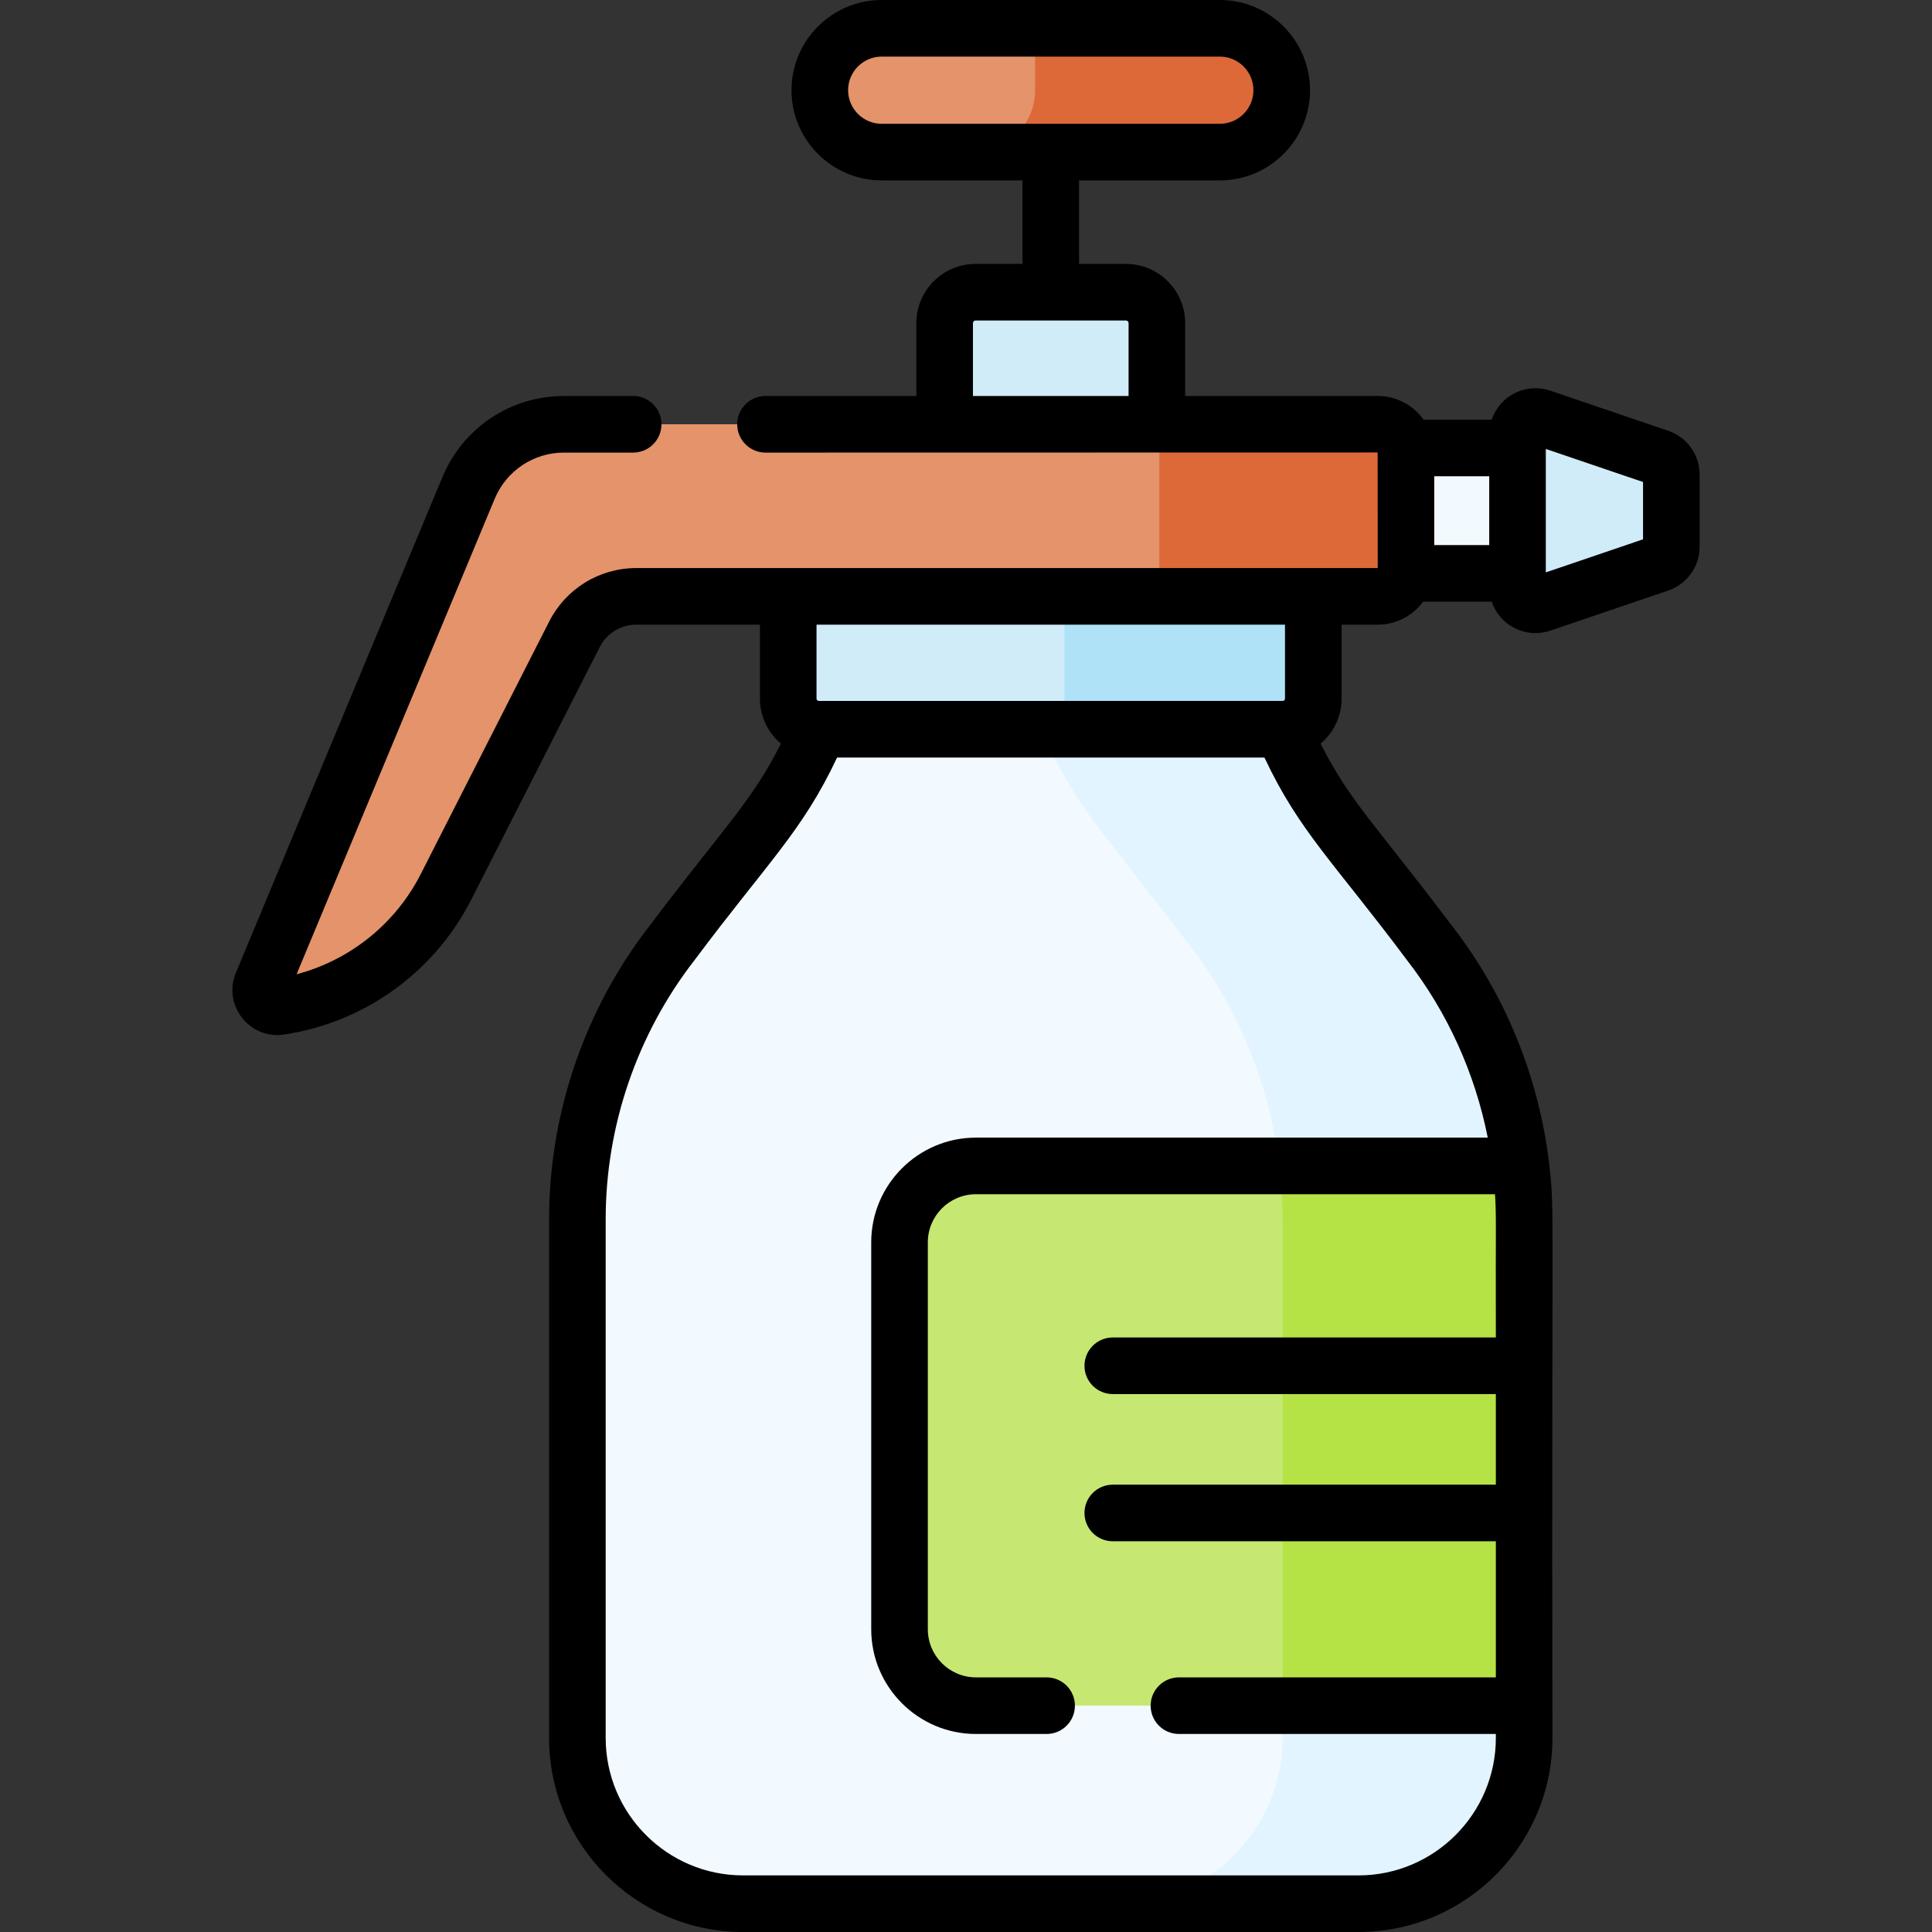 <svg id="Capa_1" enable-background="new 0 0 512 512" height="512" viewBox="0 0 512 512" width="512" xmlns="http://www.w3.org/2000/svg"><rect x="0" y="0" width="512" height="512" fill="#333333" stroke="none"/><g><g><path d="m338.389 118.715h81.581v33.231h-81.581z" fill="#f2f9ff"/><g><g><g><g><g><path d="m306.585 164.152h-56.245v-78.521c0-4.526 3.669-8.194 8.194-8.194h39.856c4.526 0 8.194 3.669 8.194 8.194v78.521z" fill="#d1ecf9"/></g><path d="m330.495 146.776h-104.065c0 26.472-8.809 52.192-25.038 73.106l-23.342 30.079c-16.23 20.914-25.038 46.633-25.038 73.106v137.51c0 24.258 19.665 43.924 43.924 43.924h163.056c24.258 0 43.924-19.665 43.924-43.924v-137.51c0-26.472-8.809-52.192-25.038-73.106l-23.342-30.079c-16.232-20.914-25.041-46.634-25.041-73.106z" fill="#f2f9ff"/><path d="m378.876 249.961-23.342-30.079c-16.23-20.914-25.038-46.633-25.038-73.106h-64.004c0 26.472 8.809 52.192 25.038 73.106l23.342 30.079c16.23 20.914 25.039 46.633 25.039 73.106v137.51c0 24.258-19.665 43.923-43.924 43.923h64.004c24.258 0 43.924-19.665 43.924-43.923v-137.51c-.001-26.473-8.809-52.193-25.039-73.106z" fill="#e2f4ff"/></g><path d="m323.264 40.309h-89.602c-9.06 0-16.404-7.344-16.404-16.404 0-9.06 7.344-16.404 16.404-16.404h89.602c9.06 0 16.404 7.344 16.404 16.404 0 9.059-7.344 16.404-16.404 16.404z" fill="#e4936b"/><path d="m323.264 7.5h-48.946v16.404c0 9.06-7.344 16.404-16.404 16.404h65.35c9.06 0 16.404-7.344 16.404-16.404s-7.344-16.404-16.404-16.404z" fill="#dd6938"/></g><path d="m339.919 193.256h-122.913c-4.484 0-8.119-3.635-8.119-8.119v-37.914c0-4.484 3.635-8.119 8.119-8.119h122.913c4.484 0 8.119 3.635 8.119 8.119v37.914c0 4.484-3.635 8.119-8.119 8.119z" fill="#d1ecf9"/><path d="m339.919 139.104h-65.952c4.484 0 8.119 3.635 8.119 8.119v37.914c0 4.484-3.635 8.119-8.119 8.119h65.952c4.484 0 8.119-3.635 8.119-8.119v-37.914c0-4.484-3.635-8.119-8.119-8.119z" fill="#afe2f7"/></g><path d="m258.637 452.02h145.278v-128.954c0-4.727-.293-9.428-.847-14.083h-144.431c-11.187 0-20.255 9.068-20.255 20.255v102.528c0 11.186 9.068 20.254 20.255 20.254z" fill="#c6e873"/><path d="m403.914 452.02v-128.954c0-4.727-.293-9.428-.847-14.083h-64.004c.554 4.656.847 9.357.847 14.083v128.954z" fill="#b5e245"/><g><g><path d="m439.695 149.394-31.251 10.63c-3.085 1.049-6.287-1.244-6.287-4.502v-40.383c0-3.258 3.202-5.552 6.287-4.502l31.251 10.63c1.928.656 3.224 2.466 3.224 4.502v19.123c0 2.036-1.296 3.847-3.224 4.502z" fill="#d1ecf9"/></g><g><path d="m365.117 112.441h-215.655c-11.056 0-21.027 6.647-25.279 16.852l-54.748 131.385c-1.323 3.174 1.328 6.576 4.729 6.069 18.937-2.821 35.338-14.631 44.018-31.697l34.038-66.924c3.148-6.189 9.503-10.087 16.447-10.087h196.45c4.124 0 7.468-3.344 7.468-7.468v-30.664c0-4.123-3.343-7.466-7.468-7.466z" fill="#e4936b"/></g><g><path d="m365.117 112.441h-65.35c4.124 0 7.468 3.343 7.468 7.468v30.664c0 4.125-3.343 7.468-7.468 7.468h65.35c4.124 0 7.468-3.344 7.468-7.468v-30.664c0-4.125-3.343-7.468-7.468-7.468z" fill="#dd6938"/></g></g></g></g><path d="m442.111 114.167-31.252-10.631c-6.329-2.156-13.322 1.156-15.536 7.679h-18.044c-2.718-3.791-7.15-6.274-12.16-6.274h-51.032v-19.309c0-8.654-7.041-15.694-15.694-15.694h-12.428v-22.129h37.301c13.181 0 23.904-10.724 23.904-23.904s-10.725-23.905-23.906-23.905h-89.603c-13.181 0-23.904 10.724-23.904 23.904s10.724 23.904 23.904 23.904h37.301v22.129h-12.428c-8.654 0-15.694 7.04-15.694 15.694v19.309h-39.974c-4.142 0-7.5 3.357-7.5 7.5s3.358 7.5 7.5 7.5c12.433-.002 143.115-.028 162.219-.031l.032 30.482c-.01.049-.018.1-.027.149h-196.423c-9.817 0-18.681 5.436-23.132 14.186l-34.038 66.924c-6.705 13.183-18.756 22.811-32.9 26.54l52.508-126.013c3.098-7.434 10.303-12.237 18.356-12.237h18.333c4.142 0 7.5-3.357 7.5-7.5s-3.358-7.5-7.5-7.5h-18.333c-14.128 0-26.768 8.427-32.202 21.468l-54.746 131.386c-3.56 8.541 3.59 17.737 12.757 16.372 21.296-3.173 39.837-16.524 49.598-35.715l34.038-66.924c1.878-3.692 5.619-5.986 9.762-5.986h32.721v19.596c0 4.783 2.166 9.065 5.563 11.933-7.768 15.44-14.946 21.952-34.826 48.293-17.162 22.115-26.613 49.711-26.613 77.704v137.51c0 28.355 23.069 51.424 51.424 51.424h163.056c28.355 0 51.423-23.068 51.423-51.424-.298-143.426.672-138.941-.873-152.113-.012-.179-.031-.355-.056-.53-2.756-22.671-11.63-44.459-25.684-62.57-20.231-26.806-27.12-32.977-34.826-48.294 3.397-2.867 5.563-7.15 5.563-11.933v-19.596h9.579c4.93 0 9.297-2.406 12.026-6.095h18.178c2.23 6.571 9.259 9.816 15.537 7.679l31.251-10.63c.001 0 .001-.001.002-.001 4.969-1.691 8.307-6.354 8.307-11.602v-19.122c-.001-5.25-3.341-9.914-8.309-11.603zm-208.449-81.358c-4.91 0-8.904-3.994-8.904-8.904s3.994-8.905 8.904-8.905h89.603c4.91 0 8.904 3.994 8.904 8.904s-3.995 8.904-8.904 8.904h-89.603zm146.423 93.406h14.572v18.231h-14.572zm-122.245-40.583c0-.383.312-.694.694-.694h39.856c.383 0 .694.312.694.694v19.309h-41.244zm115.111 168.927c10.677 13.759 17.95 29.927 21.318 46.924h-135.632c-15.304 0-27.755 12.451-27.755 27.755v102.528c0 15.304 12.451 27.755 27.755 27.755h18.724c4.142 0 7.5-3.357 7.5-7.5s-3.358-7.5-7.5-7.5h-18.724c-7.033 0-12.755-5.722-12.755-12.755v-102.529c0-7.033 5.722-12.755 12.755-12.755h137.557c.391 6.53.142 6.634.221 37.961h-101.519c-4.142 0-7.5 3.357-7.5 7.5s3.358 7.5 7.5 7.5h101.519v24.01h-101.519c-4.142 0-7.5 3.357-7.5 7.5s3.358 7.5 7.5 7.5h101.519v36.067h-83.983c-4.142 0-7.5 3.357-7.5 7.5s3.358 7.5 7.5 7.5h83.983v1.056c0 20.084-16.339 36.424-36.423 36.424h-163.057c-20.084 0-36.424-16.34-36.424-36.424v-137.51c0-24.681 8.333-49.01 23.464-68.508 19.533-26.145 28.651-34.224 37.859-53.803h113.257c9.217 19.599 18.386 27.738 37.86 53.804zm-32.413-69.422c0 .34-.274.614-.612.618-.015 0-.03.001-.044.001h-122.876c-.341 0-.619-.277-.619-.619v-19.596h124.15v19.596zm94.881-42.21-25.763 8.763v-32.718l25.763 8.764z"/></g></svg>